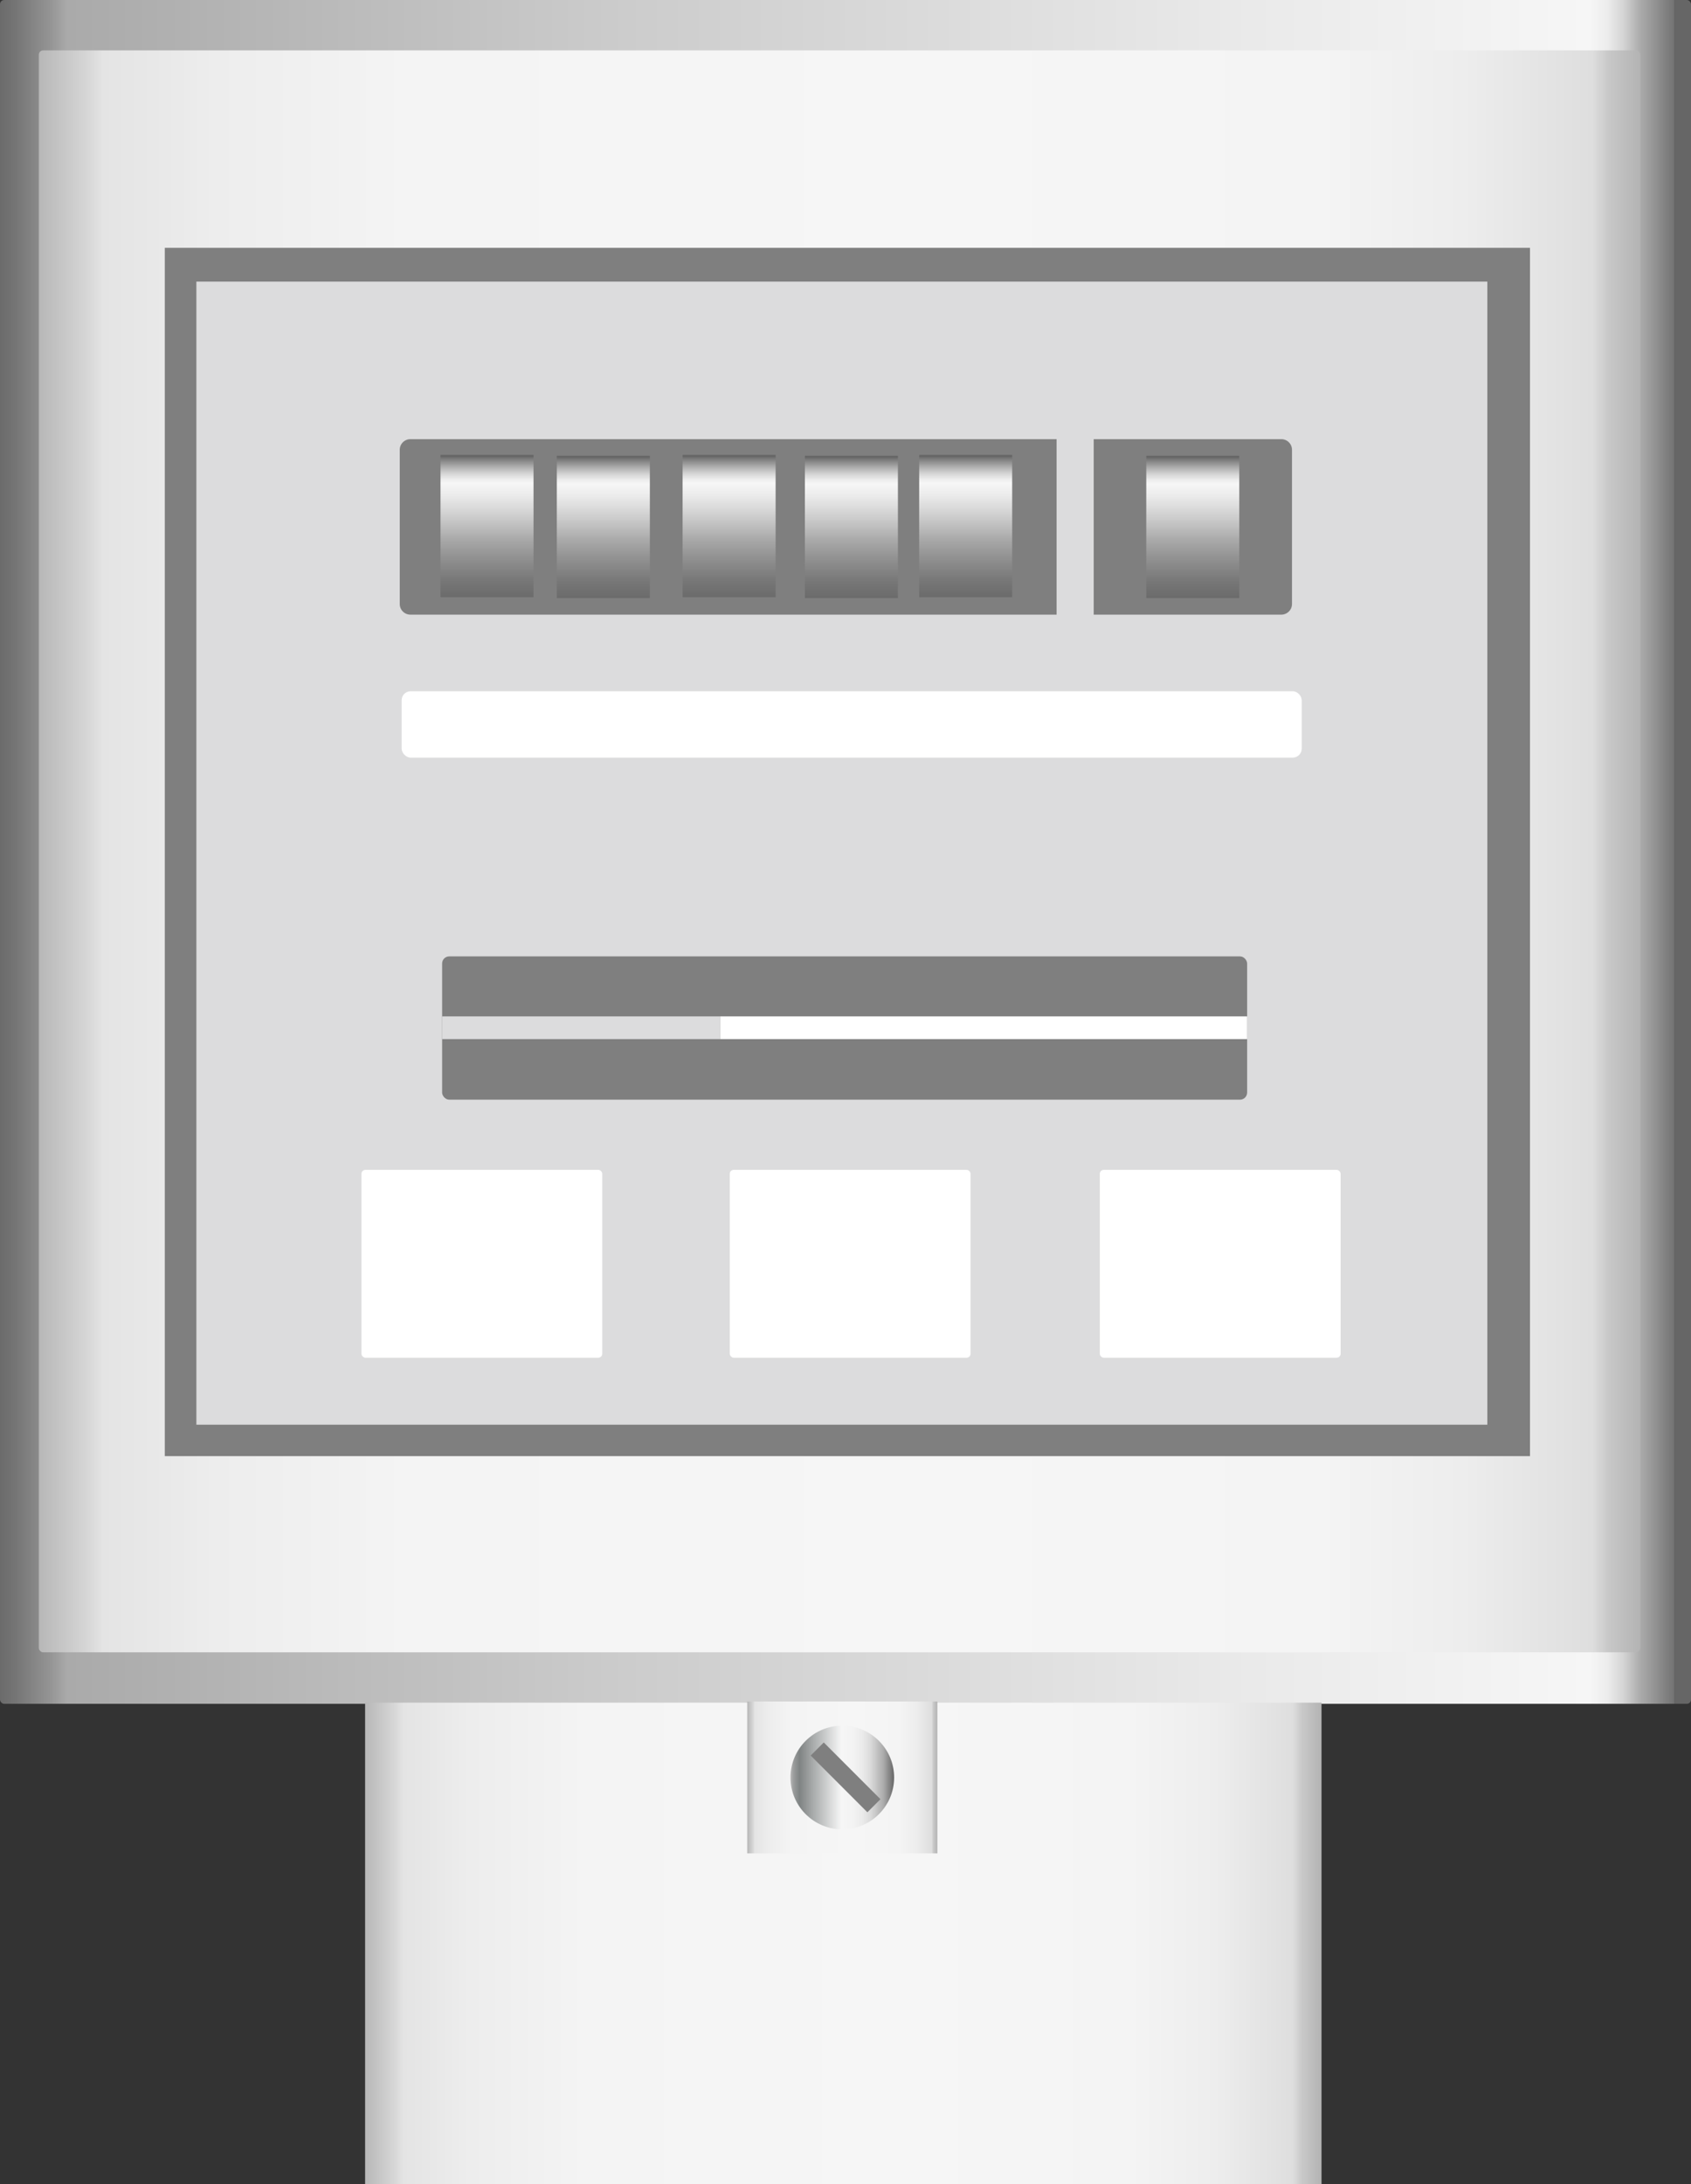 <svg xmlns="http://www.w3.org/2000/svg" xmlns:xlink="http://www.w3.org/1999/xlink" viewBox="0 0 116.16 150">
    <rect x="0" y="0" width="116.16" height="150" fill="#333333" stroke="none"/>
    <defs>
        <style>
            .cls-1 {
                fill: url(#未命名的渐变_74);
            }

            .cls-2 {
                fill: url(#未命名的渐变_33);
            }

            .cls-3 {
                fill: #7f7f7f;
            }

            .cls-4 {
                fill: #dcdcdd;
            }

            .cls-5 {
                fill: url(#未命名的渐变_33-2);
            }

            .cls-6 {
                fill: url(#未命名的渐变_33-3);
            }

            .cls-7 {
                fill: url(#未命名的渐变_67);
            }

            .cls-8 {
                fill: #fff;
            }

            .cls-9 {
                fill: url(#未命名的渐变_143);
            }

            .cls-10 {
                fill: url(#未命名的渐变_67-2);
            }

            .cls-11 {
                fill: url(#未命名的渐变_67-3);
            }

            .cls-12 {
                fill: url(#未命名的渐变_67-4);
            }

            .cls-13 {
                fill: url(#未命名的渐变_67-5);
            }

            .cls-14 {
                fill: url(#未命名的渐变_67-6);
            }

            .cls-15 {
                opacity: 0.2;
            }
        </style>
        <linearGradient id="未命名的渐变_74" y1="58.5" x2="116.16" y2="58.5" gradientUnits="userSpaceOnUse">
            <stop offset="0" stop-color="#6b6b6b" />
            <stop offset="0.01" stop-color="#767676" />
            <stop offset="0.03" stop-color="#959595" />
            <stop offset="0.04" stop-color="#aaa" />
            <stop offset="0.37" stop-color="#ccc" />
            <stop offset="0.74" stop-color="#eaeaea" />
            <stop offset="0.94" stop-color="#f6f6f6" />
            <stop offset="0.95" stop-color="#ededed" />
            <stop offset="0.96" stop-color="#d4d4d4" />
            <stop offset="0.97" stop-color="#ababab" />
            <stop offset="0.99" stop-color="#737373" />
            <stop offset="0.99" stop-color="#666" />
        </linearGradient>
        <linearGradient id="未命名的渐变_33" x1="2.67" y1="58.47" x2="112.68" y2="58.47" gradientUnits="userSpaceOnUse">
            <stop offset="0" stop-color="#b7b7b7" />
            <stop offset="0.03" stop-color="#d6d6d6" />
            <stop offset="0.04" stop-color="#e4e4e4" />
            <stop offset="0.11" stop-color="#ededed" />
            <stop offset="0.23" stop-color="#f4f4f4" />
            <stop offset="0.56" stop-color="#f6f6f6" />
            <stop offset="0.8" stop-color="#f4f4f4" />
            <stop offset="0.89" stop-color="#ededed" />
            <stop offset="0.95" stop-color="#e2e2e2" />
            <stop offset="0.97" stop-color="#dedede" />
            <stop offset="0.98" stop-color="#c8c8c8" />
            <stop offset="1" stop-color="#b3b3b3" />
        </linearGradient>
        <linearGradient id="未命名的渐变_33-2" x1="25.08" y1="133.46" x2="90.78" y2="133.46" xlink:href="#未命名的渐变_33" />
        <linearGradient id="未命名的渐变_33-3" x1="51.33" y1="122.07" x2="64.39" y2="122.07" xlink:href="#未命名的渐变_33" />
        <linearGradient id="未命名的渐变_67" x1="33.45" y1="41.01" x2="33.45" y2="31.24" gradientUnits="userSpaceOnUse">
            <stop offset="0" stop-color="#6b6b6b" />
            <stop offset="0.11" stop-color="#767676" />
            <stop offset="0.3" stop-color="#959595" />
            <stop offset="0.41" stop-color="#aaa" />
            <stop offset="0.56" stop-color="#ccc" />
            <stop offset="0.71" stop-color="#eaeaea" />
            <stop offset="0.8" stop-color="#f6f6f6" />
            <stop offset="0.83" stop-color="#ededed" />
            <stop offset="0.87" stop-color="#d4d4d4" />
            <stop offset="0.92" stop-color="#ababab" />
            <stop offset="0.98" stop-color="#737373" />
            <stop offset="0.99" stop-color="#666" />
        </linearGradient>
        <linearGradient id="未命名的渐变_143" x1="54.3" y1="122.07" x2="61.42" y2="122.07" gradientUnits="userSpaceOnUse">
            <stop offset="0" stop-color="#b7b7b7" />
            <stop offset="0.03" stop-color="#9b9d9d" />
            <stop offset="0.07" stop-color="#878b8b" />
            <stop offset="0.09" stop-color="#808484" />
            <stop offset="0.2" stop-color="#a3a6a6" />
            <stop offset="0.49" stop-color="#f6f6f6" />
            <stop offset="0.61" stop-color="#f3f3f3" />
            <stop offset="0.7" stop-color="#eaeaea" />
            <stop offset="0.77" stop-color="#dbdbdb" />
            <stop offset="0.83" stop-color="#c5c5c5" />
            <stop offset="0.9" stop-color="#aaa" />
            <stop offset="0.95" stop-color="#888" />
            <stop offset="1" stop-color="#666" />
        </linearGradient>
        <linearGradient id="未命名的渐变_67-2" x1="41.45" y1="41.07" x2="41.45" y2="31.3" xlink:href="#未命名的渐变_67" />
        <linearGradient id="未命名的渐变_67-3" x1="50.08" y1="41.01" x2="50.08" y2="31.24" xlink:href="#未命名的渐变_67" />
        <linearGradient id="未命名的渐变_67-4" x1="58.49" y1="41.07" x2="58.49" y2="31.3" xlink:href="#未命名的渐变_67" />
        <linearGradient id="未命名的渐变_67-5" x1="66.34" y1="41.01" x2="66.34" y2="31.24" xlink:href="#未命名的渐变_67" />
        <linearGradient id="未命名的渐变_67-6" x1="81.94" y1="41.07" x2="81.94" y2="31.3" xlink:href="#未命名的渐变_67" />
    </defs>
    <title>Meter 7(仪表7)</title>
    <g id="图层_2" data-name="图层 2">
        <g id="图层_13" data-name="图层 13">
            <g id="Meter_7_仪表7_" data-name="Meter 7(仪表7)">
                <rect class="cls-1" width="116.16" height="117.01" rx="0.29" />
                <rect class="cls-2" x="2.67" y="3.46" width="110.01" height="110.01" rx="0.29" />
                <rect class="cls-3" x="11.32" y="17.02" width="93.78" height="82.98" />
                <rect class="cls-4" x="13.49" y="19.34" width="88.68" height="78.5" />
                <rect class="cls-5" x="25.08" y="116.93" width="65.7" height="33.07" />
                <rect class="cls-6" x="51.33" y="116.85" width="13.06" height="10.43" />
                <path class="cls-3"
                    d="M75.86,30.16H88.75a0,0,0,0,1,0,0V42.21a0,0,0,0,1,0,0H75.86a.73.73,0,0,1-.73-.73V30.89A.73.73,0,0,1,75.86,30.16Z"
                    transform="translate(163.88 72.37) rotate(180)" />
                <path class="cls-3"
                    d="M28.19,30.16H72.58a0,0,0,0,1,0,0V42.21a0,0,0,0,1,0,0H28.19a.73.73,0,0,1-.73-.73V30.89A.73.73,0,0,1,28.19,30.16Z" />
                <rect class="cls-3" x="30.37" y="65.68" width="55.3" height="9.84" rx="0.49" />
                <rect class="cls-7" x="30.26" y="31.24" width="6.39" height="9.77" />
                <rect class="cls-8" x="24.83" y="80.34" width="16.54" height="12.9" rx="0.27" />
                <rect class="cls-8" x="50.13" y="80.34" width="16.54" height="12.9" rx="0.27" />
                <circle class="cls-9" cx="57.86" cy="122.07" r="3.56" />
                <rect class="cls-8" x="75.55" y="80.34" width="16.54" height="12.9" rx="0.27" />
                <rect class="cls-4" x="30.37" y="69.8" width="19.1" height="1.56" />
                <rect class="cls-8" x="49.47" y="69.8" width="36.2" height="1.56" />
                <rect class="cls-8" x="27.59" y="47.47" width="61.83" height="4.56" rx="0.62" />
                <rect class="cls-10" x="38.25" y="31.3" width="6.39" height="9.77" />
                <rect class="cls-11" x="46.89" y="31.24" width="6.39" height="9.77" />
                <rect class="cls-12" x="55.29" y="31.3" width="6.39" height="9.77" />
                <rect class="cls-13" x="63.14" y="31.24" width="6.39" height="9.77" />
                <rect class="cls-14" x="78.74" y="31.3" width="6.39" height="9.77" />
                <rect class="cls-3" x="57.45" y="119.31" width="1.27" height="5.51"
                    transform="translate(-69.3 76.82) rotate(-45)" />
                
            </g>
        </g>
    </g>
</svg>